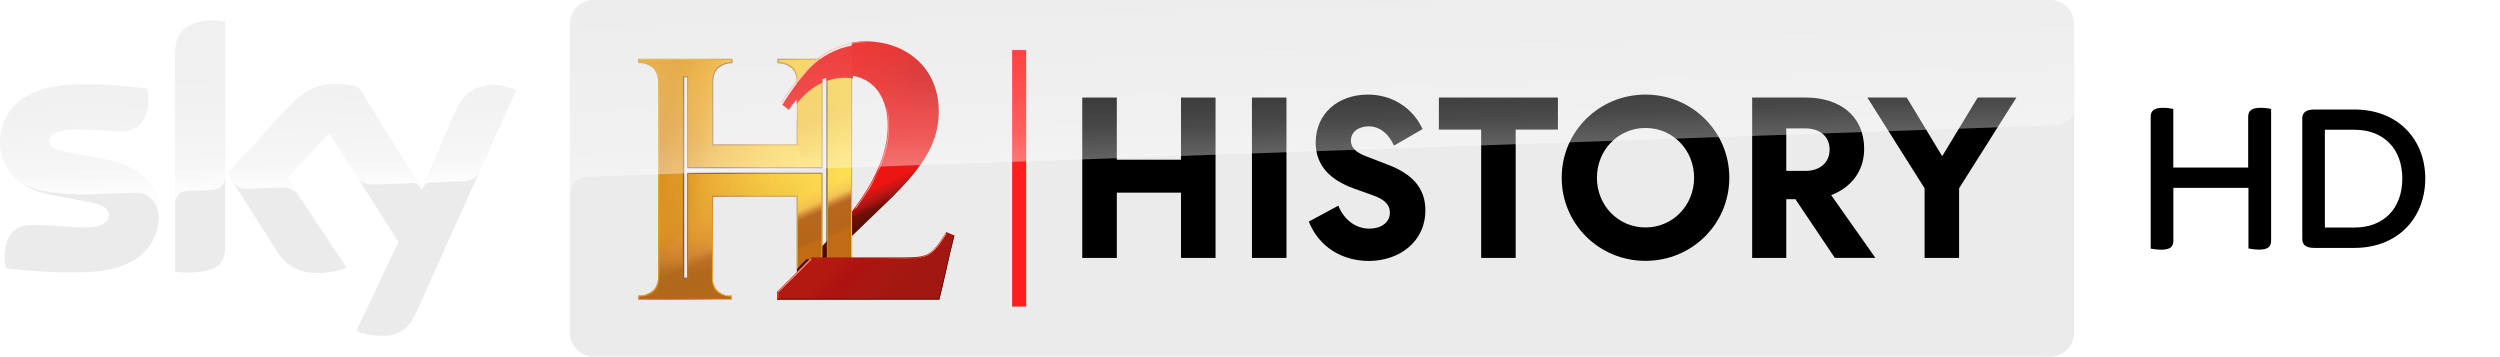 <svg version="1.1" viewBox="0 0 1753.1 250" xml:space="preserve" xmlns="http://www.w3.org/2000/svg" xmlns:xlink="http://www.w3.org/1999/xlink"><defs><linearGradient id="B" x1="902.81" x2="898.88" y1="-344.08" y2="-216.23" gradientTransform="matrix(1 0 0 -1 .3 -226.28)" gradientUnits="userSpaceOnUse"><stop stop-color="#fff" stop-opacity=".87" offset="0"/><stop stop-color="#fff" stop-opacity=".57" offset=".25"/><stop stop-color="#fff" stop-opacity=".4" offset=".52"/><stop stop-color="#fff" stop-opacity=".3" offset=".75"/><stop stop-color="#fff" stop-opacity=".2" offset="1"/></linearGradient><linearGradient id="j" x1="187.5" x2="183.95" y1="-358.58" y2="-262.9" gradientTransform="matrix(1 0 0 -1 0 -226.28)" gradientUnits="userSpaceOnUse"><stop stop-color="#fff" stop-opacity=".9" offset="0"/><stop stop-color="#fff" stop-opacity=".57" offset=".18"/><stop stop-color="#fff" stop-opacity=".4" offset=".451"/><stop stop-color="#fff" stop-opacity=".3" offset=".678"/><stop stop-color="#fff" stop-opacity=".23" offset="1"/></linearGradient><linearGradient id="f" x1="74.14" x2="363.13" y1="279.98" y2="97.38" gradientTransform="matrix(.462 0 0 .459 428.16 41.058)" gradientUnits="userSpaceOnUse"><stop stop-color="#422c0a" offset="0"/><stop stop-color="#4a3703" offset=".265"/><stop stop-color="#483004" offset=".655"/><stop stop-color="#4c3d01" offset="1"/></linearGradient><linearGradient id="n" x1="71.693" x2="362.74" y1="171" y2="270.64" gradientTransform="matrix(.462 0 0 .459 428.16 41.058)" gradientUnits="userSpaceOnUse"><stop stop-color="#DD972C" offset="0"/><stop stop-color="#B55727" offset=".265"/><stop stop-color="#F2AC2F" offset=".485"/><stop stop-color="#E5B544" offset=".826"/><stop stop-color="#FDDB50" offset="1"/></linearGradient><linearGradient id="o" x1="41.359" x2="390.69" y1="183.55" y2="183.55" gradientTransform="matrix(.462 0 0 .459 428.16 41.058)" gradientUnits="userSpaceOnUse"><stop stop-color="#EE9322" offset=".207"/><stop stop-color="#F2AC2F" offset=".401"/><stop stop-color="#F8CB45" offset=".666"/><stop stop-color="#FCDE54" offset=".875"/><stop stop-color="#FEE55A" offset="1"/></linearGradient><linearGradient id="p" x1="264.88" x2="228.7" y1="298.98" y2="214.18" gradientTransform="matrix(.462 0 0 .459 428.16 41.058)" gradientUnits="userSpaceOnUse"><stop stop-color="#c16b15" offset="0"/><stop stop-color="#b46418" stop-opacity=".988" offset=".078"/><stop stop-color="#b7651e" stop-opacity=".98" offset=".438"/><stop stop-color="#BD6829" stop-opacity=".961" offset=".46"/><stop stop-color="#CB8331" stop-opacity=".883" offset=".518"/><stop stop-color="#ebad51" stop-opacity=".541" offset=".603"/><stop stop-color="#FEE153" stop-opacity=".2" offset=".83"/></linearGradient><linearGradient id="q" x1="216.49" x2="232.34" y1="333.23" y2="166.61" gradientTransform="matrix(.462 0 0 .459 428.26 41.058)" gradientUnits="userSpaceOnUse"><stop stop-color="#b0691b" stop-opacity=".846" offset="0"/><stop stop-color="#BF6C2A" stop-opacity=".642" offset=".144"/><stop stop-color="#DCA43C" stop-opacity=".477" offset=".553"/><stop stop-color="#F2CE4C" stop-opacity=".358" offset=".846"/><stop stop-color="#FEE153" stop-opacity=".3" offset=".991"/></linearGradient><linearGradient id="m" x1="-1386.7" x2="-1387.4" y1="144.58" y2="144.78" gradientTransform="matrix(6.648 0 0 6.403 9798 -749.53)" gradientUnits="userSpaceOnUse"><stop stop-color="#5d0c04" offset="0"/><stop stop-color="#400703" offset=".991"/></linearGradient><linearGradient id="z" x1="-1382" x2="-1380.7" y1="137.76" y2="140.64" gradientTransform="matrix(6.435 0 0 6.439 9503.3 -753.99)" gradientUnits="userSpaceOnUse"><stop stop-color="#eb1614" offset="0"/><stop stop-color="#de1312" offset=".08"/><stop stop-color="#c81816" offset=".22"/><stop stop-color="#a51410" offset=".441"/><stop stop-color="#720e0a" offset=".652"/><stop stop-color="#570f05" offset="1"/></linearGradient><linearGradient id="t" x1="-36.663" x2="165.12" y1="259.96" y2="305.57" gradientTransform="matrix(.462 0 0 .459 428.16 41.068)" gradientUnits="userSpaceOnUse"><stop stop-color="#b96803" stop-opacity=".263" offset="0"/><stop stop-color="#ba6803" stop-opacity=".263" offset=".07"/><stop stop-color="#bc6a05" stop-opacity=".386" offset=".366"/><stop stop-color="#db8c18" stop-opacity=".521" offset=".513"/><stop stop-color="#c67700" stop-opacity=".198" offset=".67"/><stop stop-color="#feda4b" stop-opacity="0" offset=".868"/></linearGradient><linearGradient id="w" x1="590.82" x2="625.67" y1="179.72" y2="213.58" gradientTransform="matrix(1.005 0 0 1.006 -1.263 -.231)" gradientUnits="userSpaceOnUse"><stop stop-color="#b11911" offset="0"/><stop stop-color="#ad1210" offset=".25"/><stop stop-color="#a81811" offset=".5"/><stop stop-color="#a11711" offset="1"/></linearGradient><linearGradient id="x" x1="-1382" x2="-1380.7" y1="137.76" y2="140.64" gradientTransform="translate(9457.9 -749.53) scale(6.403)" gradientUnits="userSpaceOnUse"><stop stop-color="#eb1d1c" offset="0"/><stop stop-color="#ea1312" offset=".064"/><stop stop-color="#c81816" offset=".22"/><stop stop-color="#a51410" offset=".441"/><stop stop-color="#720e0a" offset=".652"/><stop stop-color="#570f05" offset="1"/></linearGradient><linearGradient id="k" x1="74.14" x2="363.13" y1="279.98" y2="97.38" gradientTransform="matrix(.458 0 0 .459 429.13 41.058)" gradientUnits="userSpaceOnUse" xlink:href="#f"/><linearGradient id="r" x1="284.28" x2="117.79" y1="-89.065" y2="397.69" gradientTransform="matrix(-.462 0 0 .459 627.9 41.068)" gradientUnits="userSpaceOnUse"><stop stop-color="#b55727" stop-opacity=".168" offset=".259"/><stop stop-color="#bf6c2a" stop-opacity=".49" offset=".438"/><stop stop-color="#fee153" stop-opacity="0" offset=".686"/></linearGradient><linearGradient id="l" x1="74.14" x2="363.13" y1="279.98" y2="97.38" gradientTransform="matrix(.462 0 0 .459 428.16 41.058)" gradientUnits="userSpaceOnUse" xlink:href="#f"/><filter id="y" x="-.058" y="-.061" width="1.132" height="1.164" color-interpolation-filters="sRGB"><feFlood flood-color="rgb(151,0,0)" flood-opacity=".929" result="flood"/><feGaussianBlur in="SourceGraphic" result="blur" stdDeviation="1.2"/><feOffset dx=".8" dy="1.95" in="blur" result="offset"/><feComposite in="flood" in2="offset" operator="in" result="comp1"/><feComposite in="SourceGraphic" in2="comp1" result="comp2"/></filter><filter id="v" x="-.118" y="-.102" width="1.236" height="1.204" color-interpolation-filters="sRGB"><feGaussianBlur stdDeviation=".228"/></filter><filter id="s" x="-.076" y="-.046" width="1.151" height="1.093" color-interpolation-filters="sRGB"><feGaussianBlur stdDeviation="2.026"/></filter><radialGradient id="A" cx="649.83" cy="60.859" r="55.28" gradientTransform="matrix(.224 1.164 -1.525 .294 610.14 -724.23)" gradientUnits="userSpaceOnUse"><stop stop-opacity=".17" offset="0"/><stop stop-color="#ff0404" stop-opacity="0" offset="1"/></radialGradient><radialGradient id="u" cx="493.3" cy="178.54" r="80.756" gradientTransform="matrix(-.173 1.104 -1.501 -.235 809.36 -389.73)" gradientUnits="userSpaceOnUse"><stop stop-color="#c16b15" stop-opacity=".242" offset="0"/><stop stop-color="#cf8724" stop-opacity=".203" offset=".37"/><stop stop-color="#fee153" stop-opacity="0" offset=".876"/></radialGradient></defs><path d="m1736.4 2.21e-5h-301.42c-9.197-0.003-16.653 7.453-16.65 16.65v216.65c-0.021 9.204 7.446 16.671 16.65 16.65h301.42c9.197 0.003 16.653-7.453 16.65-16.65v-216.6c0.043-9.221-7.429-16.715-16.65-16.7" fill="#fff"/><path d="m1437.8 250h-1021.5c-9.208 0-16.669-7.462-16.669-16.669v-216.67c0-9.202 7.462-16.664 16.669-16.664h1021.5c9.202 0 16.669 7.462 16.669 16.664v216.67c0 9.208-7.467 16.669-16.669 16.669" fill="#ebebeb"/><path d="M249.8 232c3 1.5 9 3.4 16.6 3.5 13.1.3 20.2-4.7 25.5-16.4l70-155.9c-2.9-1.5-9.3-3.3-14.5-3.4-9-.2-21.1 1.6-28.8 20l-22.7 53.4L251.4 61c-2.9-.9-9.9-2.1-15-2.1-15.7 0-24.5 5.8-33.6 15.6l-43.2 47.2 34.8 54.7c6.4 10 14.9 15 28.6 15 9 0 16.5-2.1 20-3.7l-41.9-63 29.7-31.4 48.7 76.3Zm-91.9-59c0 11.5-4.5 18.1-27 18.1-3 0-5.6-.2-8.1-.6V38.1c0-11.6 3.9-23.7 26.6-23.7 2.9 0 5.8.3 8.5.9Zm-46.4-23c0 21.5-14 37.1-42.6 40.2-20.7 2.2-50.5-.4-64.8-2-.5-2.3-.9-5.2-.9-7.5 0-18.7 10.1-23 19.6-23 9.9 0 25.5 1.7 37 1.7 12.8 0 16.6-4.3 16.6-8.4 0-5.4-5.1-7.6-15-9.5l-27.1-5.2C12 132 0 116.5 0 100c0-20 14.2-36.8 42.2-39.9 21.1-2.3 46.9.3 61 2 .5 2.4.8 4.7.8 7.2C103.9 88 94 92 84.5 92c-7.3 0-18.6-1.3-31.6-1.3-13.2 0-18.6 3.6-18.6 8.1 0 4.7 5.2 6.6 13.4 8.1l25.8 4.8c26.6 4.8 38 19.8 38 38.3" fill="#ebebeb"/><path d="m361.9 63.3-25.6 57.1c-.8 1.5-3.6 6.4-10.7 6.7-1.7.1-23.4.8-23.4.8-4.3.1-5.7 4.2-5.7 4.3l22.1-52.1c7.7-18.4 19.8-20.2 28.8-20 5.2-.1 11.6 1.6 14.5 3.2Zm-67.2 68.2-43.3-70.4c-2.9-.9-9.9-2.1-15-2.1-15.8 0-24.5 5.8-33.6 15.6l-43.3 47.2 3.5 5.4c1.5 2 4.4 5.4 10.2 5.2 2.1-.1 22.9-.8 24.6-.9 5.4-.2 8.8 2.1 10.9 4.9l-7.7-11.6 29.7-31.5 19.9 31.3c3.6 4.7 9 4.8 10.2 4.8 1 0 27.2-1 28.3-1 1.9-.2 4 .8 5.6 3.1ZM149.4 14.4c-22.7 0-26.6 12.1-26.6 23.7v104.5c0-4.2 3.2-8.6 8.6-8.8 3.8-.1 14.4-.5 17.5-.6 3.5-.1 8.8-2.5 8.9-8.9v-109c-2.6-.6-5.5-.9-8.4-.9Zm-75.8 97.2-25.8-4.8c-8.3-1.4-13.5-3.4-13.5-8.1 0-4.4 5.5-8.1 18.6-8.1 13 0 24.3 1.3 31.6 1.3 9.5 0 19.4-4 19.4-22.7 0-2.5-.3-4.8-.8-7.2-14.1-1.7-39.9-4.3-61-2C14.2 63.2 0 79.9 0 100c0 10.3 4.7 20.2 13.7 27.3 6.8 4.5 13.8 6.2 20.8 7.4 5.7 1 19 1.9 28.9 1.5 3.1-.1 25.9-.9 30.8-1.1 11.6-.4 17.8 9.5 17.2 19.4v-.5c.1-1.3.2-2.6.2-3.9-.1-18.6-11.5-33.6-38-38.5Z" fill="url(#j)"/><path d="m709.75 214.98v-179.88h9.846v179.88z" fill="#ff1e1e"/><path d="m758.92 68.4h24.233v43.597h45.003v-43.597h24.233v112.47h-24.233v-45.781h-45.003v45.781h-24.233z"/><path d="m902.12 68.4v112.47h-24.198v-112.47z"/><path d="m938.51 144.22c3.852 9.687 11.952 16.112 21.73 16.112 7.901 0 14.409-4.053 14.409-11.269 0-5.437-3.654-9.168-11.753-12.035l-13.531-4.844c-16.395-5.931-26.755-15.939-26.755-32.151 0-20.363 15.605-33.707 36.741-33.707 16.691 0 31.309 9.166 38.223 24.191l-20.05 11.592c-3.358-7.513-9.414-13.494-17.679-13.494-7.407 0-12.543 3.997-12.543 9.935 0 5.345 4.038 8.579 10.952 11.153l14.617 5.642c17.975 6.73 26.653 16.956 26.653 32.099 0 22.456-18.741 35.532-39.58 35.532-18.667 0-35.037-9.698-42.148-27.612z"/><path d="m1009 68.4h83.483v22.48h-29.626v89.987h-24.198v-89.987h-29.66z"/><path d="m1252.6 180.87h-23.906v-112.47h37.44c24.203 0 41.095 13.054 41.095 35.998 0 16.12-9.701 27.295-23.136 32.437l31.019 44.008h-28.451l-27.64-41.14h-6.421zm0-61.043h13.633c9.681 0 16.768-5.637 16.768-14.933 0-9.494-7.186-14.834-16.768-14.834h-13.633z"/><path d="m1373.8 180.87h-24.198v-48.837l-40.149-63.631h27.637l24.857 41.132 24.906-41.132h27.144l-40.198 63.631z"/><path d="m1153.9 182.92c-32.593 0-58.766-25.887-58.766-58.296 0-32.408 26.173-58.296 58.766-58.296 32.593 0 58.766 25.887 58.766 58.296 0 32.408-26.173 58.296-58.766 58.296zm0-93.174c-19.062 0-34.074 15.414-34.074 34.879s14.914 34.879 34.074 34.879c19.062 0 34.074-15.414 34.074-34.879s-14.914-34.879-34.074-34.879z"/><g transform="matrix(1.005 0 0 1.006 -1.263 -.231)" stroke-width=".995"><path d="m469 199.15v-152.78l21.308-0.106 0.061 62.613h76.386l0.061-62.756 19.529 0.446v152.92l-19.57-0.296 0.02-68.832h-76.665l-0.117 68.943zm9.699-5.26h2.488v-73.178h93.611v73.213h2.989v-139.92h-2.989v63.439h-93.611v-63.434h-2.488z" fill="url(#k)" opacity=".691"/><path d="m446.62 209.23v-2.986l1.295-0.011c0.031 0 0.097 0.005 0.184 0.005 2.616 0 5.15-1.045 7.346-2.381 2.836-1.729 4.356-4.752 4.843-7.949 0.113-0.739 0.189-1.494 0.164-2.244 0 0 6e-5 -2.498-0.005-2.498v-134.89c-0.061-1.642-0.619-7.418-5.124-10.003-3.389-2.142-6.384-2.209-7.218-2.209-0.087 0-0.148-5e-6 -0.184 0.005l-1.398-0.025v-2.771h65.765v2.975l-0.896 0.02c-0.036 0-0.092-0.005-0.179-0.005-0.835 0-3.824 0.168-7.238 2.32-4.5 2.585-5.017 8.082-5.073 9.703l-0.026 2.295-0.005 0.642v1.423l0.061 40.268h58.192l0.061-40.263s0-2.065-0.005-2.065v-2.274c-0.056-1.647-0.594-7.138-5.125-9.739-3.389-2.142-6.378-2.31-7.218-2.31-0.087 0-0.148-5e-6 -0.179 0.005l-0.896-0.02 0.005-3.026h65.775l-0.005 3.021-1.413 0.025c-0.031 0-0.092-0.005-0.184-0.005-0.835 0-3.824 0.168-7.238 2.32-4.485 2.575-4.838 8.051-4.899 9.667v134.92h-0.01v2.519c-0.01 0.27-0.39 7.189 4.93 10.243 3.389 2.142 6.378 2.31 7.213 2.31 0.092 0 0.153 0 0.184-0.005l1.418 0.016v2.686h-65.786l0.025-2.748h0.886c0.025 0 0.077 0.005 0.153 0.005 0.835 0 3.804-0.102 7.249-2.274 4.172-2.391 4.94-7.276 5.078-9.264v-0.046l0.02-57.303h-58.473l-0.118 56.436 0.056 1.591c0.133 1.989 1.147 6.542 5.345 8.949 3.389 2.142 6.225 1.953 7.059 1.953 0.092 0 0.153 0 0.184-0.005l0.794 0.01v2.986h-65.392zm31.577-15.345h2.511v-73.178h94.484v73.213h3.017v-139.92h-3.017v63.439h-94.484v-63.434h-2.511z" fill="url(#l)" opacity=".5"/><path d="m446.92 41.271v2.471l0.998 0.025c0.036-0.005 0.097-0.006 0.184-0.006 0.834 0 3.83-0.031 7.219 2.11 5.02 2.881 5.062 8.262 5.123 9.904v135.39c0.005 0 0.006 2.498 0.006 2.498 0.026 0.75-0.051 1.505-0.164 2.244-0.486 3.197-2.006 6.22-4.842 7.949-2.196 1.336-4.732 2.381-7.348 2.381-0.087 0-0.153-0.006-0.184-0.006l-1.295 0.012v2.981h65.391v-2.986l-0.793-0.01c-0.031 0.005-0.092 0.004-0.184 0.004-0.835 0-3.672 0.19-7.061-1.951-4.198-2.407-5.211-6.96-5.344-8.949l-0.057-1.592 0.117-61.436h20.104v-6.799h-33.086v73.379h-12.51v-149.88h12.51v63.633h33.086v-6.731h-24.861l-0.062-45.27v-1.422l0.006-0.643 0.025-2.295c0.056-1.621 2.572-9.118 7.072-11.703 3.414-2.152 9.404-1.32 10.238-1.32 0.087 0 0.294 0.231 0.33 0.231l0.746-2.221z" fill="#f3c843"/><path d="m578.96 167.57v26.35l-4.734 3.3 0.418-25.117z" fill="url(#m)"/><path d="m446.62 209.23v-2.986l1.295-0.011c0.031 0 0.097 0.005 0.184 0.005 2.616 0 5.15-1.045 7.346-2.381 2.836-1.729 4.356-4.752 4.843-7.949 0.113-0.739 0.189-1.494 0.164-2.244 0 0 6e-5 -2.498-0.005-2.498v-134.89c-0.061-1.642-0.619-7.118-5.124-9.703-3.389-2.142-6.384-2.31-7.218-2.31-0.087 0-0.148-5e-6 -0.184 0.005l-1.297-0.025v-2.97h65.665v2.975l-0.896 0.02c-0.036 0-0.092-0.005-0.179-0.005-0.835 0-3.824 0.168-7.238 2.32-4.5 2.585-5.017 8.082-5.073 9.703l-0.026 2.295-0.005 0.642v1.423l0.061 40.268h58.192l0.061-40.263s0-2.065-0.005-2.065v-2.274c-0.056-1.647-0.594-7.138-5.125-9.739-3.389-2.142-6.378-2.31-7.218-2.31-0.087 0-0.148-5e-6 -0.179 0.005l-0.896-0.02 0.005-3.026h65.775l-0.005 3.021-1.413 0.025c-0.031 0-0.092-0.005-0.184-0.005-0.835 0-3.824 0.168-7.238 2.32-4.485 2.575-4.838 8.051-4.899 9.667v134.92h-0.01v2.519c-0.01 0.27-0.39 7.189 4.93 10.243 3.389 2.142 6.378 2.31 7.213 2.31 0.092 0 0.153 0 0.184-0.005l1.418 0.016v2.686h-65.786l0.025-2.748h0.886c0.025 0 0.077 0.005 0.153 0.005 0.835 0 3.804-0.102 7.249-2.274 4.172-2.391 4.94-7.276 5.078-9.264v-0.046l0.02-57.303h-58.473l-0.118 56.436 0.056 1.591c0.133 1.989 1.147 6.542 5.345 8.949 3.389 2.142 6.225 1.953 7.059 1.953 0.092 0 0.153 0 0.184-0.005l0.794 0.01v2.986h-65.392zm31.577-15.345h2.511v-73.178h94.484v73.213h3.017v-139.92h-3.017v63.439h-94.484v-63.434h-2.511z" fill="url(#n)" opacity=".63"/><path d="m447.38 208.48v-1.484l1.295-0.01c0.031 0 0.097 0.005 0.184 0.005 0.834 0 3.829-0.168 7.239-2.32 5.298-3.039 5.114-9.958 5.109-10.254v-2.498h-0.005v-136.39c-0.061-1.642-0.619-7.118-5.124-9.703-3.389-2.142-6.384-2.31-7.218-2.31-0.087 0-0.148-5e-6 -0.184 0.005l-1.398-0.025v-1.468h64.256v1.474l-0.896 0.02c-0.036 0-0.092-0.005-0.179-0.005-0.835 0-3.824 0.168-7.239 2.32-4.499 2.585-5.022 8.077-5.078 9.703l-0.02 2.295-0.005 0.642v1.423l0.061 41.77h59.7l0.061-41.765v-2.065h-0.005v-2.274c-0.056-1.647-0.594-7.138-5.125-9.739-3.389-2.142-6.378-2.31-7.218-2.31-0.087 0-0.148-5e-6 -0.179 0.005l-0.896-0.02-0.006-1.514h64.267l0.005 1.509-1.413 0.025c-0.031 0-0.092-0.005-0.184-0.005-0.835 0-3.824 0.168-7.239 2.32-4.484 2.575-4.837 8.051-4.899 9.667v136.42h-0.01v2.519c-0.01 0.27-0.39 7.189 4.929 10.243 3.389 2.142 6.379 2.31 7.213 2.31 0.092 0 0.153 0 0.184-0.005l1.418 0.015v1.484h-64.277v-1.478h0.886c0.025 0 0.077 0.005 0.154 0.005 0.835 0 3.829-0.168 7.269-2.341 4.172-2.391 4.94-7.276 5.078-9.265v-0.046l0.02-58.805h-59.971l0.02 58.826v0.02c0.133 1.989 0.901 6.873 5.099 9.28 3.389 2.142 6.378 2.31 7.213 2.31 0.092 0 0.153 0 0.184-0.005l0.891 0.01v1.484zm30.069-13.844h4.02v-73.178h92.976v73.214h4.525v-141.42h-4.525v63.439h-92.976v-63.434h-4.02z" fill="url(#o)"/><path d="m447.38 208.48v-1.484l1.295-0.01c0.031 0 0.097 0.005 0.184 0.005 0.834 0 3.829-0.168 7.239-2.32 5.298-3.039 5.114-9.958 5.109-10.254v-2.499h-0.005v-136.39c-0.061-1.642-0.619-7.118-5.124-9.703-3.389-2.142-6.384-2.31-7.218-2.31-0.087 0-0.148-5e-6 -0.184 0.005l-1.398-0.025v-1.468h64.256v1.474l-0.896 0.02c-0.036 0-0.092-0.005-0.179-0.005-0.835 0-3.824 0.168-7.239 2.32-4.499 2.585-5.017 8.082-5.073 9.703l-0.025 2.295-0.005 0.642v1.423l0.061 41.77h59.7l0.061-41.765v-2.065h-0.005v-2.274c-0.056-1.647-0.594-7.138-5.125-9.739-3.389-2.142-6.378-2.31-7.218-2.31-0.087 0-0.148-5e-6 -0.179 0.005l-0.896-0.02 0.005-1.525h64.266l-0.005 1.52-1.413 0.025c-0.031 0-0.092-0.005-0.184-0.005-0.835 0-3.824 0.168-7.239 2.32-4.484 2.575-4.837 8.051-4.899 9.667v136.42h-0.01v2.519c-0.01 0.271-0.39 7.189 4.929 10.244 3.389 2.142 6.379 2.31 7.213 2.31 0.092 0 0.153 0 0.184-0.005l1.418 0.015v1.484h-64.277l0.026-1.545h0.885c0.026 0 0.077 0.005 0.154 0.005 0.834 0 3.803-0.102 7.248-2.274 4.172-2.391 4.94-7.276 5.078-9.265v-0.046l0.021-58.805h-59.977l0.02 58.825v0.021c0.133 1.988 0.901 6.873 5.099 9.28 3.389 2.142 6.378 2.31 7.213 2.31 0.092 0 0.153 0 0.184-0.005l0.891 0.01v1.484zm30.069-13.844h4.02v-73.178h92.976v73.214h4.525v-141.42h-4.525v63.439h-92.976v-63.434h-4.02z" fill="url(#p)"/><path d="m544.62 41.971-0.006 1.525 0.896 0.02c0.031-0.005 0.092-0.004 0.18-0.004 0.839 0 3.83 0.167 7.219 2.309 4.53 2.6 5.067 8.093 5.123 9.74v2.273c0.005 0 0.006 2.064 0.006 2.064l-0.061 41.766h-59.701l-0.062-41.77v-1.424l0.006-0.643 0.025-2.293c0.056-1.621 0.574-7.118 5.074-9.703 3.414-2.152 6.404-2.32 7.238-2.32 0.087 0 0.142 0.004 0.178 0.004l0.896-0.02v-1.473h-64.256v1.467l1.397 0.025c0.036-0.005 0.099-0.004 0.186-0.004 0.834 0 3.828 0.167 7.217 2.309 4.505 2.585 5.064 8.061 5.125 9.703v136.4c0.005 0 0.006 2.498 0.006 2.498 0.026 0.749-0.051 1.503-0.164 2.242-0.486 3.197-2.008 6.221-4.844 7.949-2.196 1.336-4.73 2.383-7.346 2.383-0.087 0-0.153-0.006-0.184-0.006l-1.295 0.01v1.478h63.883v-1.482l-0.795-0.012c-0.031 0.005-0.092 0.006-0.184 0.006-0.835 0-3.67 0.188-7.059-1.953-4.198-2.406-5.213-6.959-5.346-8.947l-0.057-1.592 0.119-57.938h59.98l-0.002-1.118 16.521-12.113v-1.866h-92.975v73.177h-4.019v-141.38h4.019v63.435h92.975v-63.439h4.527v68.111l16.085-3.052v-62.817c0.061-1.616 0.413-7.091 4.898-9.666 3.414-2.152 6.404-2.32 7.238-2.32 0.092 0 0.155 0.004 0.186 0.004l1.412-0.025 0.006-1.52z" fill="url(#q)"/><path d="m544.51 41.981 0.006 1.515 0.896 0.021c0.031-0.005 0.092-0.006 0.179-0.006 0.84 0 3.829 0.168 7.218 2.309 4.53 2.6 5.069 8.093 5.125 9.74v2.274h0.004v2.064l-0.06 41.764h0.006l2.905 8.652h13.654v-57.06h4.527v88.454l16.069-6.788 0.01-79.423c0.061-1.616 0.415-7.091 4.9-9.666 3.415-2.152 6.403-2.321 7.238-2.321 0.092 0 0.154 0.006 0.185 0.006l1.413-0.025-0.006-1.511zm30.288 86.914-16.886 7.66-0.019 10.185 16.549-3.985v-21.296z" fill="url(#r)" filter="url(#s)" opacity=".589"/><path d="m447.28 42.021v1.47h0.004v0.008l1.399 0.025c0.036-0.005 0.096-0.004 0.183-0.004 0.834 0 3.83 0.168 7.218 2.309 1.689 0.969 2.822 2.346 3.584 3.774 0.252 0.473 0.463 0.95 0.639 1.422 0.001 0.003 0.003 0.007 0.004 0.01 0.707 1.894 0.861 3.669 0.892 4.488l0.24 122.91 7.766-8.283 8.242-7.552v-109.33h4.017v63.425h45.722v-15.032h-29.009l-0.062-41.761v-1.422l0.006-0.643 0.025-2.296c0.056-1.621 0.573-7.116 5.073-9.701 3.414-2.151 6.403-2.321 7.238-2.321 0.087 0 0.143 0.004 0.179 0.004l0.896-0.019v-1.484zm34.191 79.437v0.004h-0.002v46.958l0.002-0.002v1.056l16.489 0.405-0.016-33.322h29.246v-15.098z" fill="url(#t)"/><path d="m447.38 208.48v-1.484l1.295-0.01c0.031 0 0.097 0.005 0.184 0.005 0.834 0 3.829-0.168 7.239-2.32 5.298-3.039 5.114-9.958 5.109-10.254v-2.499h-0.005v-136.39c-0.061-1.642-0.619-7.118-5.124-9.703-3.389-2.142-6.384-2.31-7.218-2.31-0.087 0-0.148-5e-6 -0.184 0.005l-1.398-0.025v-1.468h64.256v1.474l-0.896 0.02c-0.036 0-0.092-0.005-0.179-0.005-0.835 0-3.824 0.168-7.239 2.32-4.499 2.585-5.017 8.082-5.073 9.703l-0.025 2.295-0.005 0.642v1.423l0.061 41.77h59.7l0.061-41.765v-2.065h-0.005v-2.274c-0.056-1.647-0.594-7.138-5.125-9.739-3.389-2.142-6.378-2.31-7.218-2.31-0.087 0-0.148-5e-6 -0.179 0.005l-0.896-0.02 0.005-1.525h64.266l-0.005 1.52-1.413 0.025c-0.031 0-0.092-0.005-0.184-0.005-0.835 0-3.824 0.168-7.239 2.32-4.484 2.575-4.837 8.051-4.899 9.667v136.42h-0.01v2.519c-0.01 0.271-0.39 7.189 4.929 10.244 3.389 2.142 6.379 2.31 7.213 2.31 0.092 0 0.153 0 0.184-0.005l1.418 0.015v1.484h-64.277l0.026-1.545h0.885c0.026 0 0.077 0.005 0.154 0.005 0.834 0 3.803-0.102 7.248-2.274 4.172-2.391 4.94-7.276 5.078-9.265v-0.046l0.021-58.805h-59.977l0.02 58.825v0.021c0.133 1.988 0.901 6.873 5.099 9.28 3.389 2.142 6.378 2.31 7.213 2.31 0.092 0 0.153 0 0.184-0.005l0.891 0.01v1.484zm30.069-13.844h4.02v-73.178h92.976v73.214h4.525v-141.42h-4.525v63.439h-92.976v-63.434h-4.02z" fill="url(#u)"/></g><path transform="matrix(2.988 0 0 2.99 -1120.3 -359.55)" d="m564.17 181.06-2.146 2.194-0.164 3.173s1.849-2.486 4.633-5.354z" fill="#510a0a" filter="url(#v)"/><path d="m663.57 162.73c-10.871 17.167-12.723 17.766-31.718 17.766h-62.934c-7.887 8.142-15.9 16.161-24.036 24.053v5.489h113.8c3.192-12.077 6.483-29.042 10.572-44.911z" fill="url(#w)"/><path d="m544.88 204.55v5.489h1.127l-0.002-5.189z" fill="#c83a39"/><path d="m663.02 163.6c-8.647 13.786-12.639 16.845-22.993 17.487-2.416 0.15-37.435 0.112-40.711 0.112l33.449 0.101c17.132 0 20.533-0.703 30.933-17.185z" fill="#f58677"/><path transform="matrix(1.005 0 0 1.006 -1.263 -.231)" d="m595.6 29.91c-11.869 2.087-22.83 7.808-31.098 16.814-7.046 7.94-13.299 16.374-18.758 25.505l5.955 4.566c8.436-12.307 20.147-24.313 38.408-24.313 1.923 0 3.753 0.233 5.492 0.491z" fill="url(#x)" filter="url(#y)"/><path d="m579.38 54.562c-0.895 0.305-1.769 0.642-2.625 1.008v4.731h2.625z" fill="#e8e2df"/><path d="m558.66 69.719c-1.981 2.353-3.813 4.808-5.506 7.279l-5.984-4.594c0.653-1.094 1.32-2.176 1.996-3.25l-16.975-0.982 0.527 15.457 25.91 0.039z" fill="#ebebeb"/><path d="m606.82 28.993c-3.223 0.003-6.412 0.304-9.541 0.854v23.193c16.923 2.508 25.2 16.755 25.2 34.938 0 19.685-9.207 39.447-24.998 60.255l0.003 17.211 20.706-19.978c27.826-26.349 40.093-43.916 40.093-67.37 0-30.94-23.338-49.104-51.464-49.104z" fill="url(#z)"/><path d="m597.28 148.5c15.914-20.906 25.199-40.753 25.199-60.522 0-20.061-10.073-35.331-30.719-35.331-18.351 0-30.12 12.276-38.598 24.652l-5.984-4.591c5.486-9.182 11.769-17.765 18.85-25.75 10.489-11.433 25.283-17.949 40.792-17.965 28.126 0 51.464 18.165 51.464 49.105 0 23.454-12.268 41.02-40.094 67.369l-20.91 20.175z" fill="url(#A)"/><path d="m544.88 209.44v0.596h113.8l0.157-0.596z" fill="#560a03"/><path d="m568.48 181.15c-7.887 8.142-15.362 15.509-23.498 23.401l1.024 0.301-0.159 0.151c7.917-7.68 15.718-15.279 23.399-23.195z" fill="#f58677"/><path d="m597.67 30.15c-8.545 1.504-16.521 4.883-23.47 10.009-2.751 2.029-5.425 4.231-7.781 6.799-2.394 2.699-4.685 5.487-6.882 8.216-4.202 5.222-8.057 10.599-11.619 16.513l0.463 0.32c3.488-5.751 7.252-10.989 11.346-16.079 2.199-2.733 4.493-5.524 6.891-8.228 2.372-2.586 4.964-4.801 7.736-6.839 6.882-5.061 14.867-8.813 23.315-10.33 9.014-1.538 11.142-0.943 11.142-0.943s-4.089-0.683-11.142 0.561z" fill="#f7b1a3"/><path d="m411.6 124s0.5 0 1.6-0.1c49.3-1.8 1028.9-36.065 1028.9-36.065 6.3-0.2 12.4-4.9 12.4-12.7l-1e-4 -58.535c0-9.2-7.5-16.6-16.7-16.6h-1021.5c-9.2 0-16.7 7.4-16.7 16.6v120.4c0-1.3 0.4-11.9 12-13z" fill="url(#B)" opacity=".5"/><path d="m621.85 76.256c0.161 0.7 0.306 1.12 0.436 1.859 0.115 0.657 0.222 1.329 0.319 2.009 0.35 2.446 0.572 5.322 0.572 7.854 0 3.844-0.451 7.691-1.134 11.547-1.035 5.85-2.833 11.724-5.326 17.646-1.467 3.925-3.174 7.019-5.107 10.509-3.288 5.992-7.232 12.047-11.763 18.191l0.164 0.597c0.431-0.61 0.926-1.313 1.463-2.081 2.933-4.193 7.141-10.338 9.296-14.092 2.474-4.329 4.277-9.559 6.441-12.94 4.077-9.751 6.268-19.372 6.268-28.974 0-3.837-0.369-7.498-1.111-10.91-0.151-0.693-0.317-1.375-0.498-2.047z" fill="#f8b9ac"/><path d="m658.21 210.04h0.466c3.192-12.077 6.483-29.042 10.572-44.911l-0.497-0.21z" fill="#560a03"/><path d="m1592.6 76.391v92.35c0 4.05-2.05 6.3-8.35 6.3-2.85 0-5.5-0.4-7.55-0.8v-42.5h-52.65v37.05c0 4.05-2.05 6.3-8.35 6.3-3.05 0-6.1-0.4-7.55-0.8v-92.4c0-3.9 2.05-6.3 8.55-6.3 2.85 0 5.65 0.4 7.3 0.8v41.1h52.5v-35.6c0-3.9 2.15-6.3 8.65-6.3 3 0 5.8 0.4 7.45 0.8"/><path d="m1700.7 125.19c0 27.7-19.35 48.65-49.65 48.65h-28.25c-6.1 0-8.35-2.45-8.35-6.3v-84.45c0-3.85 2.25-6.3 8.35-6.3h28.25c30.3 0 49.65 20.75 49.65 48.4m-16.1 0c0-20.75-13-34.2-33.55-34.2h-20.75v68.55h20.75c20.55 0.05 33.55-13.4 33.55-34.35"/></svg>
